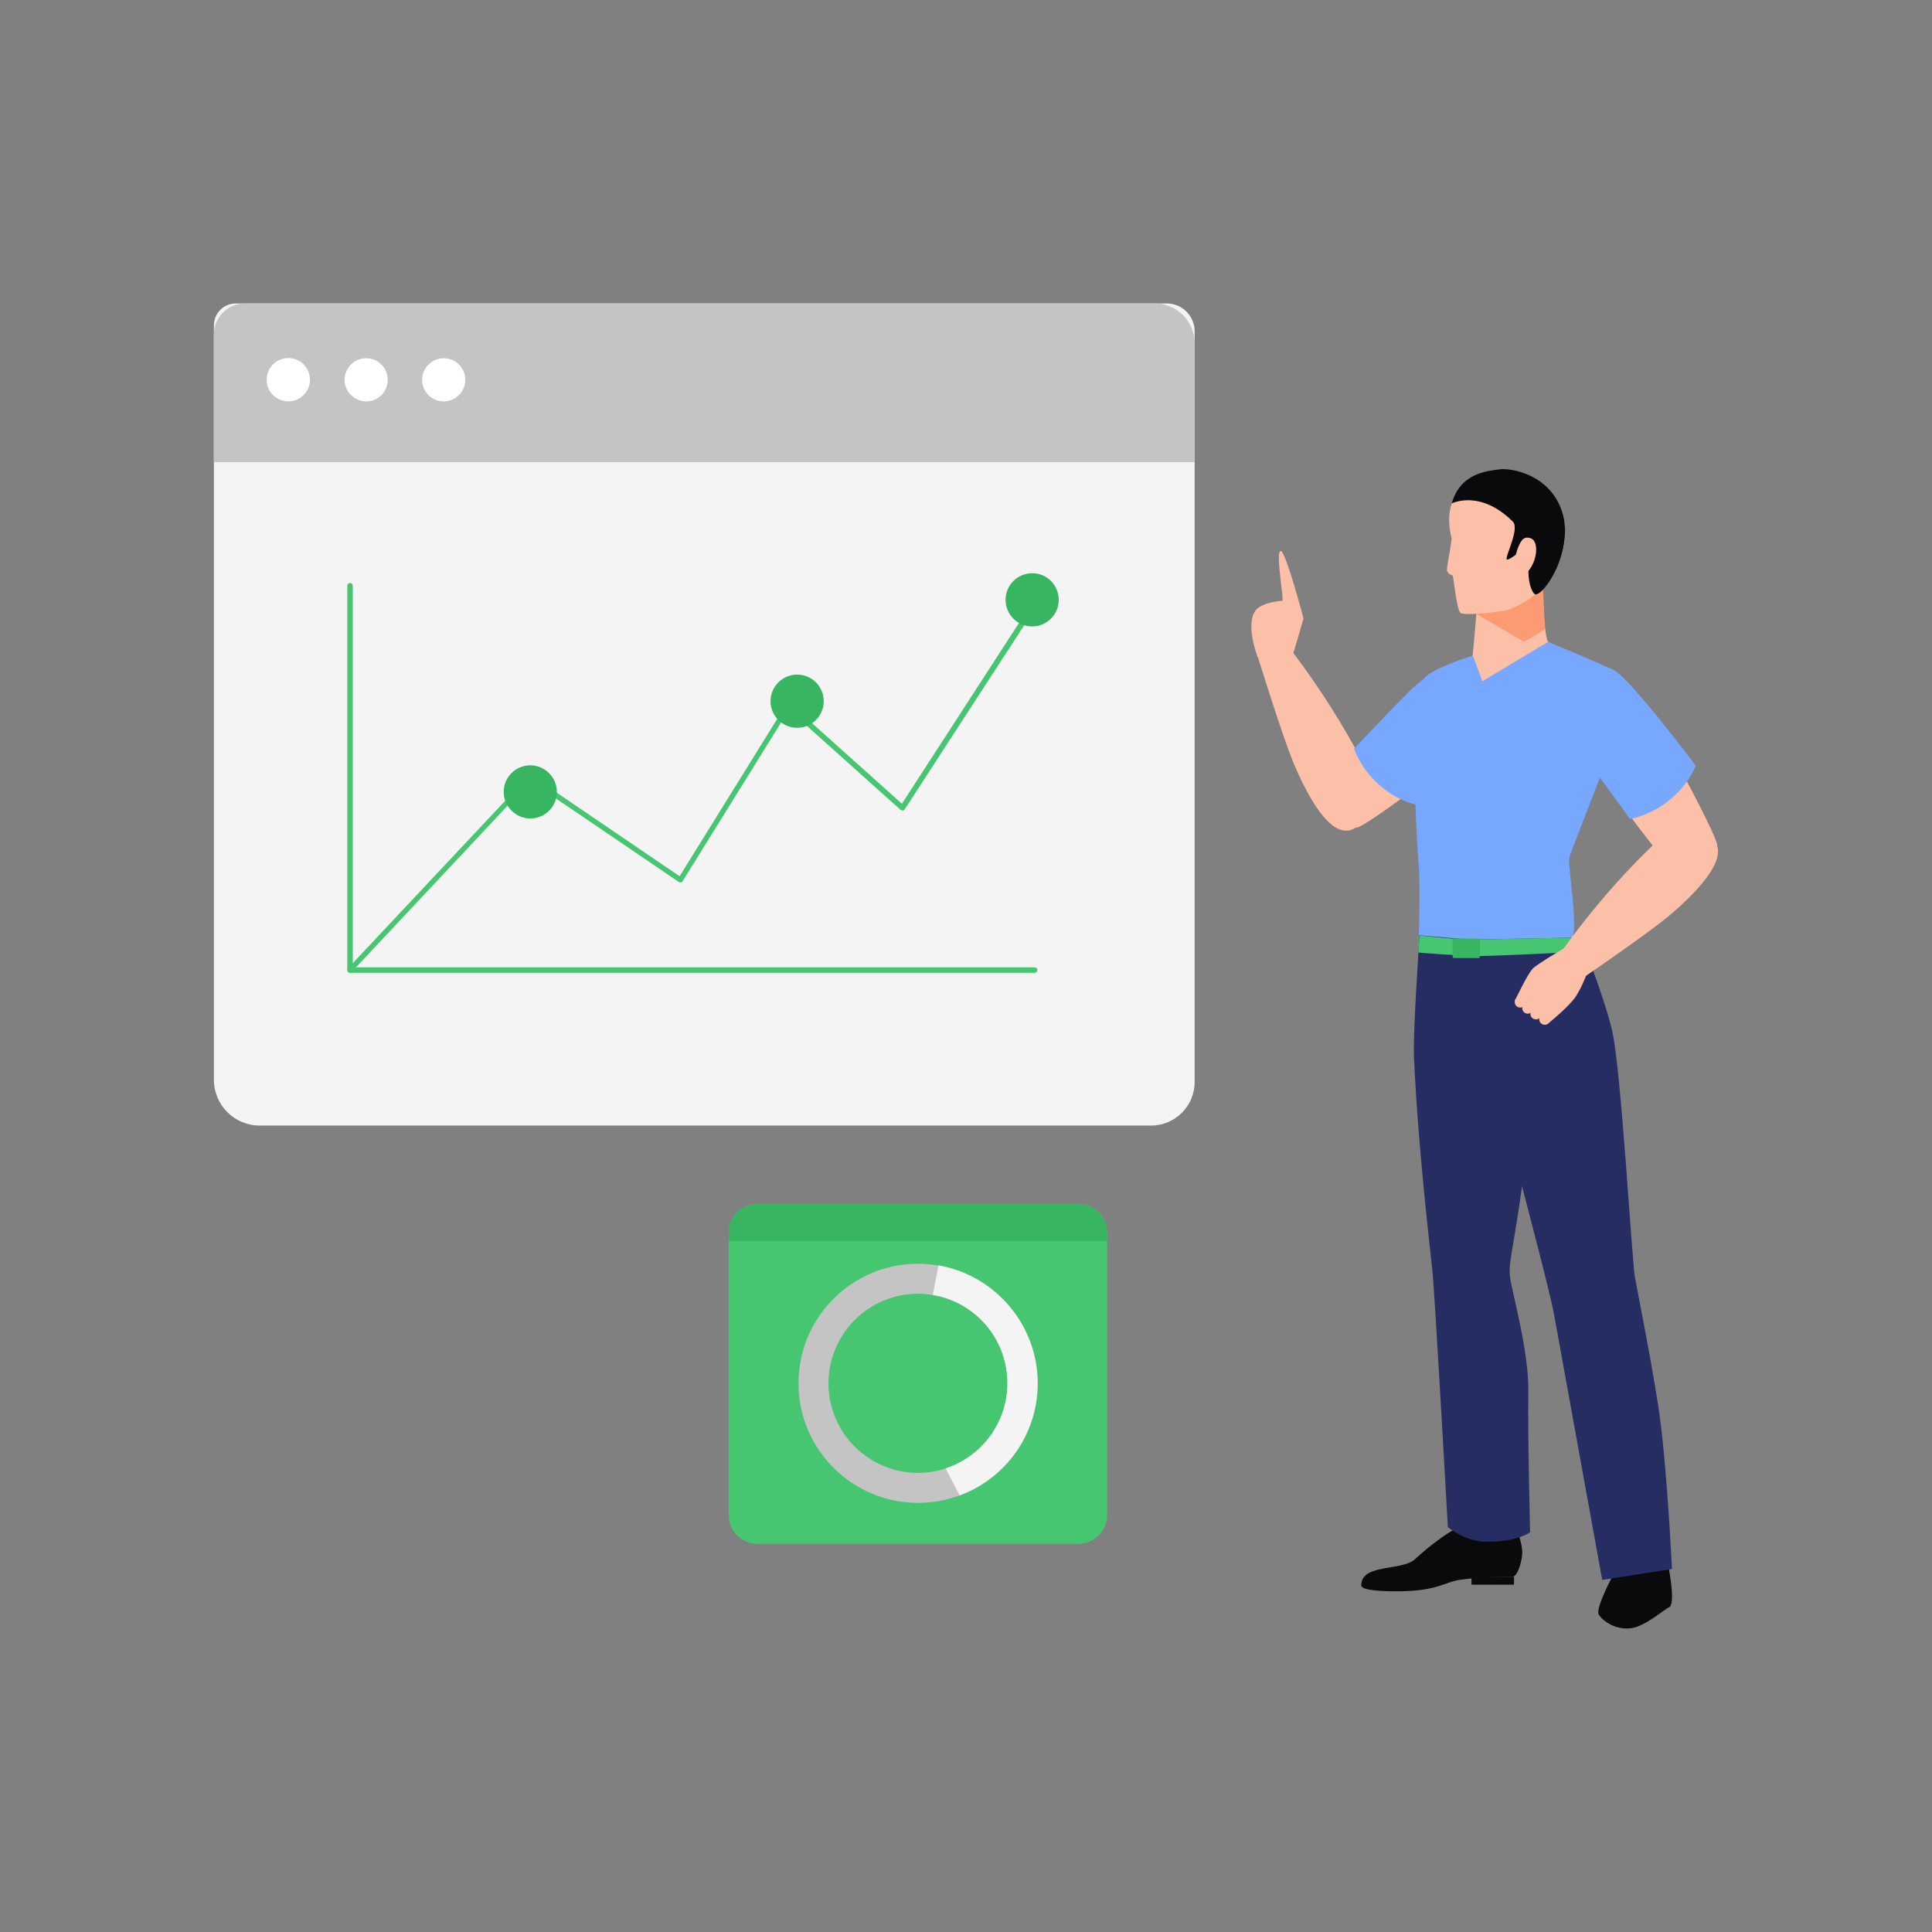 <svg xmlns="http://www.w3.org/2000/svg" enable-background="new 0 0 850 850" viewBox="0 0 850 850"><rect x="0" y="0" width="850" height="850" fill="#808080" stroke="none"/><path fill="#f4f4f4" d="M506.4,495.2H114.3c-11.2,0-20.2-9-20.2-20.2V143.2c0-5.4,4.3-9.7,9.7-9.7h409.5c6.8,0,12.3,5.5,12.3,12.3
			V476C525.6,486.6,517,495.2,506.4,495.2z"/><path fill="#c4c4c4" d="M525.6,203.3v-52.3c0-9.7-7.9-17.5-17.5-17.5H107.8c-7.6,0-13.7,6.1-13.7,13.7v56.1H525.6z"/><path fill="#fff" d="M204.7,167.1c0,5.3-4.3,9.5-9.5,9.5c-5.3,0-9.5-4.3-9.5-9.5s4.3-9.5,9.5-9.5
			C200.4,157.6,204.7,161.8,204.7,167.1z"/><path fill="#fff" d="M133.6,173.8c-3.7,3.7-9.7,3.7-13.5,0c-3.7-3.7-3.7-9.7,0-13.5c3.7-3.7,9.7-3.7,13.5,0
			C137.3,164.1,137.3,170.1,133.6,173.8z"/><path fill="#fff" d="M170.6,167.1c0,5.3-4.3,9.5-9.5,9.5s-9.5-4.3-9.5-9.5s4.3-9.5,9.5-9.5S170.6,161.8,170.6,167.1z"/><path fill="#46c671" d="M455.1,428H154c-0.7,0-1.2-0.5-1.2-1.2V257.7c0-0.7,0.5-1.2,1.2-1.2c0.7,0,1.2,0.5,1.2,1.2v167.9h300
			c0.7,0,1.2,0.5,1.2,1.2S455.8,428,455.1,428z"/><path fill="#46c671" d="M154,428c-0.3,0-0.6-0.1-0.8-0.3c-0.5-0.5-0.5-1.2-0.1-1.7l79.3-84.5c0.4-0.4,1.1-0.5,1.6-0.2l65,44.2
			l46.9-75.6c0.2-0.3,0.5-0.5,0.8-0.6c0.4,0,0.7,0.1,1,0.3l49.1,44l57.4-88.6c0.4-0.6,1.1-0.7,1.7-0.4c0.6,0.4,0.7,1.1,0.4,1.7
			L398,356.1c-0.2,0.3-0.5,0.5-0.8,0.5c-0.3,0-0.7-0.1-1-0.3l-49.1-44l-46.8,75.4c-0.2,0.3-0.5,0.5-0.8,0.5c-0.3,0.1-0.7,0-0.9-0.2
			l-65.2-44.3l-78.6,83.8C154.6,427.8,154.3,428,154,428z"/><path fill="#37b561" d="M245,348.4c0,6.5-5.3,11.7-11.7,11.7s-11.7-5.3-11.7-11.7c0-6.5,5.3-11.7,11.7-11.7S245,342,245,348.4z"/><path fill="#37b561" d="M362.4,308.5c0,6.5-5.3,11.7-11.7,11.7c-6.5,0-11.7-5.3-11.7-11.7c0-6.5,5.3-11.7,11.7-11.7
			C357.2,296.8,362.4,302,362.4,308.5z"/><path fill="#37b561" d="M465.8,263.9c0,6.5-5.3,11.7-11.7,11.7c-6.5,0-11.7-5.3-11.7-11.7c0-6.5,5.3-11.7,11.7-11.7
			C460.5,252.1,465.8,257.4,465.8,263.9z"/><path fill="#46c671" d="M320.6,542.3v124.4c0,6.9,5.6,12.5,12.6,12.5h141.3c7,0,12.6-5.6,12.6-12.5V542.3c0-6.9-5.6-12.5-12.6-12.5
				H333.2C326.2,529.7,320.6,535.3,320.6,542.3z"/><path fill="#37b561" d="M320.6,542.3v3.7h166.5v-3.7c0-6.9-5.6-12.5-12.6-12.5H333.2C326.2,529.7,320.6,535.3,320.6,542.3z"/><path fill="#c4c4c4" d="M413,556.8c-3-0.5-6-0.8-9.1-0.8c-29.1,0-52.6,23.6-52.6,52.6s23.6,52.6,52.6,52.6c6.5,0,12.6-1.2,18.4-3.3
				c20-7.4,34.3-26.7,34.3-49.3C456.5,582.7,437.7,561.1,413,556.8z M416,646.1c-3.8,1.2-7.9,1.9-12.1,1.9
				c-21.7,0-39.4-17.6-39.4-39.4c0-21.7,17.6-39.4,39.4-39.4c2.3,0,4.5,0.2,6.6,0.6c18.6,3.1,32.8,19.3,32.8,38.8
				C443.2,626.1,431.8,641,416,646.1z"/><path fill="#f4f4f4" d="M456.5,608.6c0,22.6-14.2,41.9-34.3,49.3l-6.2-11.9c15.8-5.1,27.2-20,27.2-37.5c0-19.5-14.2-35.7-32.8-38.8
				l2.5-13C437.7,561.1,456.5,582.7,456.5,608.6z"/><path fill="#fcc0a9" d="M596,364.4c-10.7,6.3-21.9-16.8-26.8-28.5c-4.9-11.6-15.8-46.9-15.8-46.9l12.2-6.1c0,0,21.2,26.2,36.4,57.5
			C603.6,343.7,606.8,357.9,596,364.4z"/><path fill="#0a0a0c" d="M709.9,692.6c0,0-7.8,14.4-6.6,17.5c0.7,1.8,6.5,7.4,14.6,6.2c6.1-0.9,14.8-8.6,16.3-9.1
			c3.5-1.1-0.6-20.3-0.6-20.3L709.9,692.6z"/><path fill="#fcc0a9" d="M656.2,295.3c9.1,6.9,6,16.5-1.4,25c-7.4,8.5-54.2,43.9-57.9,43.8c-3.6-0.1-15.3-11.8-13.6-16.7
			c1.7-4.9,36.9-41.2,44.2-47.1C634.9,294.4,645.6,287.1,656.2,295.3z"/><path fill="#77a7ff" d="M646.7,291.7c-4.3-0.3-14.9,0.6-27.3,13.1c-8.3,8.3-23.7,24.6-23.7,24.6s2.8,8.4,10.5,15.4
			c8.9,8.1,17.4,9.3,17.4,9.3s33.1-33.2,35.7-42.4C660,308.9,658.7,292.5,646.7,291.7z"/><path fill="#fcc0a9" d="M677.7,247.8c0,0,1.5,32.9,3.4,34.5c6,5,27.6,9.1,31.7,17.7c4.9,10.5-21.9,57.6-25.3,73.1
			c-3.5,15.6,3.9,39.6,6.2,54.9c2.4,15.2-45.5,33.8-47.3,33.8c-1.8,0-17.2-14.4-20.2-19.4c-2.9-5-0.1-44.1-0.2-54
			c0-10-2.4-44.9-2.9-47.2c-3-15.3,0.9-27.3,1.4-30.5c0.6-3.2,0.4-8.6,2-10.7c3.2-4.1,21.1-9.6,21.4-11.6c0.3-2.1,2.7-30.6,2.7-30.6
			L677.7,247.8z"/><path fill="#77a7ff" d="M681.1,282.4l-28.9,17.3l-4.2-11.3c0,0-18.9,6-21.4,10.1c-2.5,4.1-3.6,14.6-4.4,17.9
			c-0.8,3.3-1.2,18.6,0.1,31.8c0.8,7.7,0.6,18,1.8,31.2c1,11.3-0.1,39.4-0.1,39.4s10.8,0.4,27.5-0.4c19.3-1,38.8-4,39.7-4.7
			c3.7-3.1-1.5-33-0.8-36.3c0.7-3.3,24.3-60.7,24.7-68.3c0.4-7.5-2.5-12.8-8.2-15.6C701.1,290.6,681.1,282.4,681.1,282.4z"/><polygon fill="#fc9a73" points="649.7 270.2 678.9 259.6 679.7 276.9 670.6 282.4"/><path fill="#fcc0a9" d="M643.4,214.6c7.6-6.4,29.5-11.8,39.5,2.9c10,14.6,4.9,28.5-1.2,37c-4.7,6.6-9.2,10.2-18,13.7
			c-1.8,0.7-17.8,2.8-20.9,1.6c-2.1-0.8-3.2-16.7-3.8-16.7c-0.6,0-2.4-1-2.4-2.3c-0.1-1.9,2.4-13.2,2-14.4S634.7,222,643.4,214.6z"/><path fill="#0a0a0c" d="M638.7,221.5c0,0,12.4-6.4,26.9,8c3.1,3.1-3.5,15.4-2.7,16.6c0.8,1.2,12.3-8.7,11.8-7.3
			c-4.9,14.4-0.5,22.6,0.8,22.7c4,0.4,17.3-19.6,11.7-36.5s-23.3-19.2-27.6-18.5S642.6,207.6,638.7,221.5z"/><path fill="#fcc0a9" d="M667.6,241.7c-1.6,4.6-2.5,10.8,0,11.7c2.5,0.8,5.8-2.2,7.4-6.8c1.6-4.6,0.9-9-1.6-9.8
			C670.8,235.9,669.2,237.1,667.6,241.7z"/><rect width="18.7" height="3.5" x="647.4" y="693.7" fill="#0a0a0c"/><path fill="#0a0a0c" d="M665.4,669.1c2.4,3.4,4.1,10.1,4.3,13.1c0.3,3.7-1.9,11.5-4.3,11.5c-7.1,0-15.5,0.3-22.8,1.3
			c-7.3,1-10,5.2-28.7,5.1c-5.4,0-15-0.3-15-2.6c0-9.7,17.9-6.2,23.6-11.5c14.4-13.2,23.9-16.4,23.9-16.4S664.9,668.4,665.4,669.1z"/><path fill="#262d62" d="M622.1,465.3c1.7,39,7.4,86.9,8.1,93.8c1.1,10.7,6.8,112.8,6.8,112.8s7.8,6.4,16.8,6.4
			c14,0.1,19.4-4.2,19.4-4.2s-1.1-41.6-0.8-61.9c0.3-17.4-7.1-43.5-8-50c-0.7-4.5,0.3-8.6,2.2-20.3c0.8-4.8,1.8-11,2.9-19
			c3.7-27.3,14.2-62.1,13.1-72.9c-1.1-10.9-26.1-35.8-26.1-35.8l-18-1.5l-14.1-1.2C624.4,416.8,621.6,452.7,622.1,465.3z"/><path fill="#262d62" d="M695.3,412.5c0,0,10,24.4,13.9,40.7c4,16.3,8.7,100.8,10.1,108.7c1.4,7.9,6.4,32.2,10.2,56.2
			c3.8,24,6.1,72.2,6.1,72.2l-30.7,4.8c0,0-18.3-101.1-21.2-116.9c-2.9-15.9-33.3-128.5-33.3-128.5l-3.8-36.3L695.3,412.5z"/><path fill="#46c671" d="M696,412.5c0,0-47.3,0.8-50.1,0.9c-2.8,0.1-21.4-1.8-21.4-1.8l-0.4,7.5c0,0,18,1.5,26.7,1.5c8.6,0,47-2,47-2
			L696,412.5z"/><path fill="#37b561" d="M639.7,421.5h10.8c0.3,0,0.6-0.3,0.6-0.6v-7.4c0-0.3-0.3-0.6-0.6-0.6h-10.8c-0.3,0-0.6,0.3-0.6,0.6v7.4
			C639.1,421.3,639.4,421.5,639.7,421.5z"/><path fill="#fcc0a9" d="M693.8,297.4c8.3-7.8,17.2-3.5,24.1,4.9c7,8.4,38.4,66.4,37.6,69.8c-0.8,3.5-14.1,13.1-18.7,10.8
			c-4.5-2.4-38.7-49.1-43.2-57.1C689.2,317.9,684,306.5,693.8,297.4z"/><path fill="#77a7ff" d="M688.1,305.4c-1,4.2-1.7,14.5,3.6,20.8c7.5,9,25.4,34.1,25.4,34.1s8.8-1.4,16.9-7.9c9.4-7.5,12-15.6,12-15.6
			s-27.8-37.2-36.1-42.1C703.4,290.8,690.9,293.6,688.1,305.4z"/><path fill="#fcc0a9" d="M753.4,369.1c9.2,8.3-9.7,25.9-19.3,34c-9.7,8.1-40.1,28.8-40.1,28.8l-9.4-9.9c0,0,18.8-27.9,44.2-51.6
			C731.4,367.9,744.1,360.6,753.4,369.1z"/><path fill="#fcc0a9" d="M678.2,450.4L678.2,450.4c-1.1-0.8-1.3-2.3-0.5-3.4l6.1-8.3c0.8-1.1,2.3-1.3,3.4-0.5l0,0
			c1.1,0.8,1.3,2.3,0.5,3.4l-6.1,8.3C680.8,450.9,679.3,451.2,678.2,450.4z"/><path fill="#fcc0a9" d="M674.3,448L674.3,448c-1.1-0.8-1.3-2.3-0.5-3.4l6.1-8.3c0.8-1.1,2.3-1.3,3.4-0.5l0,0c1.1,0.8,1.3,2.3,0.5,3.4
			l-6.1,8.3C676.9,448.6,675.4,448.8,674.3,448z"/><path fill="#fcc0a9" d="M670.7,445.5L670.7,445.5c-1.1-0.8-1.3-2.3-0.5-3.4l6.1-8.3c0.8-1.1,2.3-1.3,3.4-0.5l0,0
			c1.1,0.8,1.3,2.3,0.5,3.4L674,445C673.3,446.1,671.7,446.3,670.7,445.5z"/><g><path fill="#fcc0a9" d="M667.4,442.8L667.4,442.8c-1.1-0.8-1.3-2.3-0.5-3.4l6.1-8.3c0.8-1.1,2.3-1.3,3.4-0.5l0,0
			c1.1,0.8,1.3,2.3,0.5,3.4l-6.1,8.3C670,443.4,668.4,443.6,667.4,442.8z"/></g><g><path fill="#fcc0a9" d="M691.4,415.3c0,0-14.8,8.5-17.1,10.9c-2.3,2.4-7.9,14.2-7.9,14.2s5.8-0.6,8,1.5c2.1,2.1,7.2,8,7.2,8
			s8.8-7.1,11.7-11.5c2.8-4.4,4.6-9.4,4.6-9.4L691.4,415.3z"/></g><g><path fill="#fcc0a9" d="M567.6,292.3l5.9-20.2c0,0-8-30.3-10.1-29.7c-2.4,0.7,1.8,22.1,0.7,22s-6.7,0.5-10.2,2.8
			c-7.2,4.8-0.6,21.9-0.6,21.9L567.6,292.3z"/></g></svg>